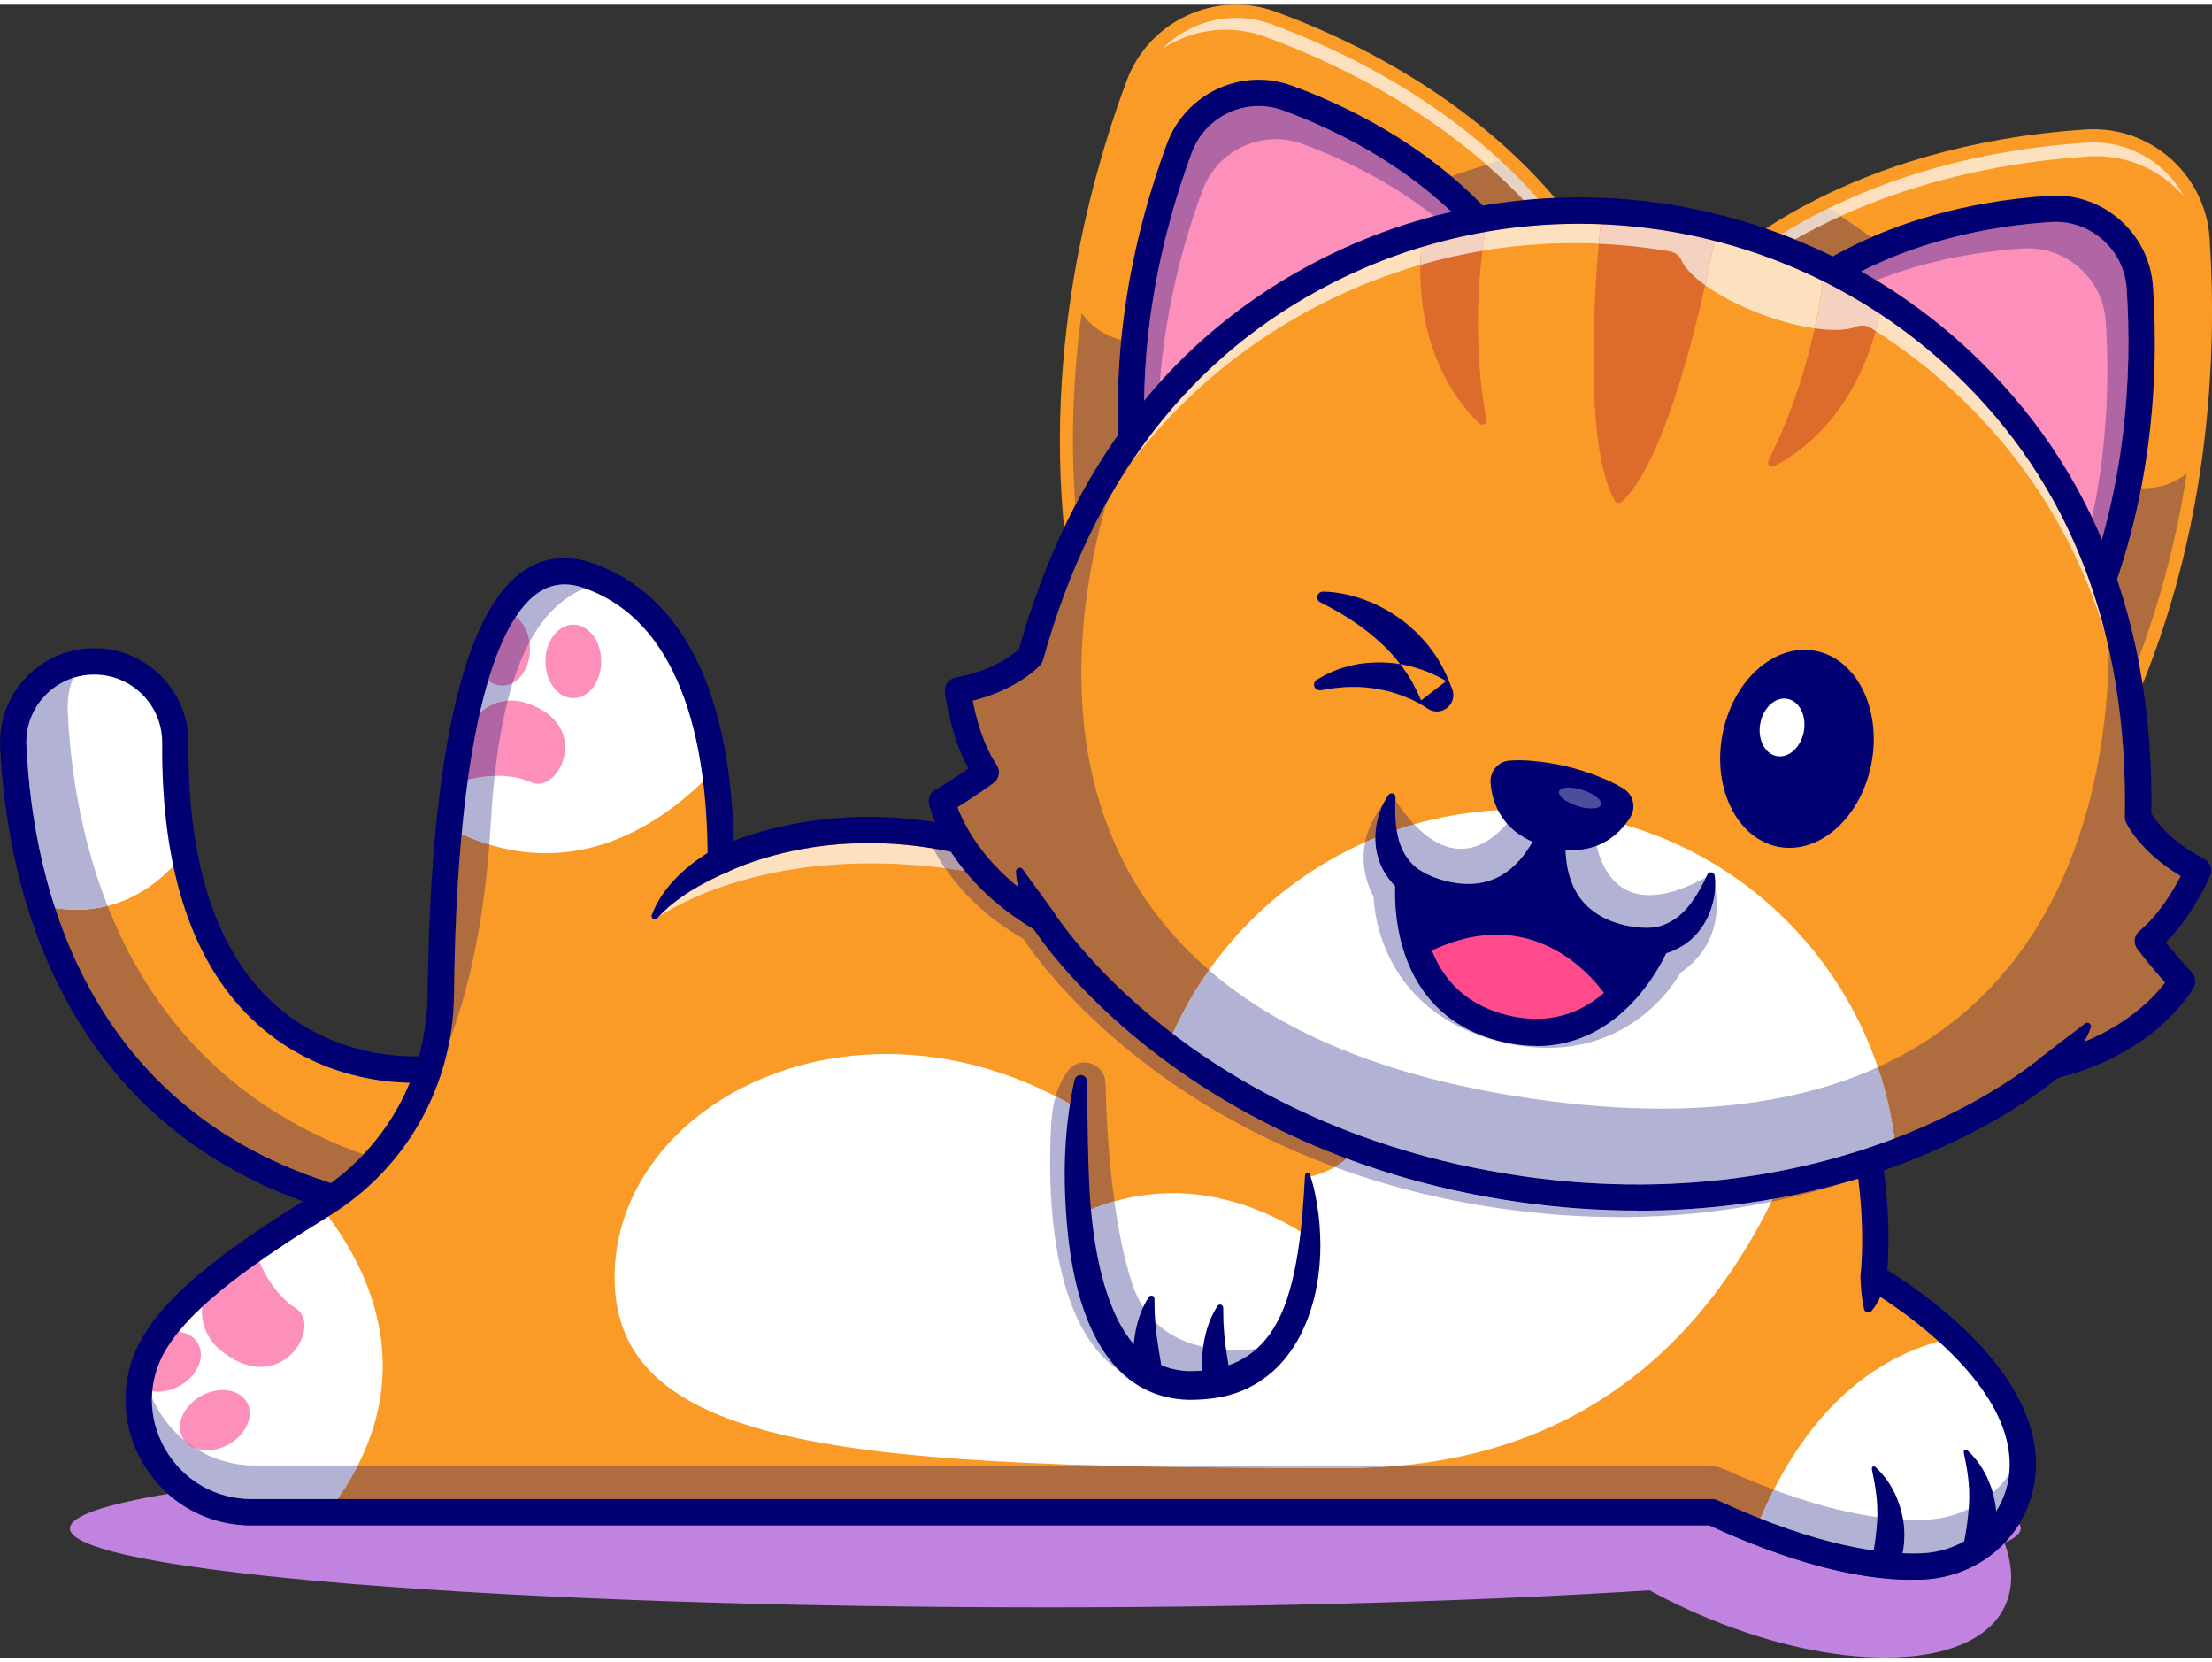 <?xml version="1.0" encoding="UTF-8"?>
<!DOCTYPE svg PUBLIC "-//W3C//DTD SVG 1.1//EN" "http://www.w3.org/Graphics/SVG/1.1/DTD/svg11.dtd">
<!-- Creator: CorelDRAW -->
<svg xmlns="http://www.w3.org/2000/svg" xml:space="preserve" width="189px" height="142px" style="shape-rendering:geometricPrecision; text-rendering:geometricPrecision; image-rendering:optimizeQuality; fill-rule:evenodd; clip-rule:evenodd"
viewBox="0 0 39.767 29.71"
 xmlns:xlink="http://www.w3.org/1999/xlink">
 <rect x="0" y="0" width="39.767" height="29.71" fill="#333333" stroke="none"/>
 <defs>
  <style type="text/css">
   <![CDATA[
    .fil5 {fill:#000072}
    .fil14 {fill:#4D4D9D}
    .fil3 {fill:#AF6C3E}
    .fil7 {fill:#B065A4}
    .fil9 {fill:#B19DA7}
    .fil4 {fill:#B2B2D4}
    .fil0 {fill:#C183E0}
    .fil11 {fill:#DD6B2C}
    .fil10 {fill:#E7D3C5}
    .fil12 {fill:#F5D2BF}
    .fil1 {fill:#FA9B27}
    .fil6 {fill:#FC90BA}
    .fil8 {fill:#FDE1BE}
    .fil13 {fill:#FF4A8B}
    .fil2 {fill:white}
   ]]>
  </style>
 </defs>
 <g id="Слой_x0020_1">
  <g id="_121131224">
   <path id="_121130456" class="fil0" d="M33.889 29.71c1.167,0 2.016,-0.376 2.221,-1.102 0.082,-0.294 0.053,-0.619 -0.073,-0.96 -0.369,0.387 -0.89,0.633 -1.468,0.658 -0.064,0.003 -0.129,0.004 -0.195,0.004 -1.007,0 -2.233,-0.328 -3.647,-0.978l-26.208 0c-0.568,0 -1.094,-0.204 -1.499,-0.565 -1.129,0.188 -1.762,0.398 -1.762,0.621 -2.37479e-005,0.784 7.851,1.419 17.535,1.419 4.102,0 7.875,-0.115 10.862,-0.306 0.336,0.183 0.693,0.354 1.065,0.507 1.147,0.472 2.256,0.702 3.169,0.702zm2.151 -2.065c0.19,-0.084 0.289,-0.17 0.289,-0.258 0,-0.027 -0.009,-0.054 -0.028,-0.081 -0.075,0.122 -0.163,0.236 -0.261,0.339z"/>
   <path id="_121130360" class="fil1" d="M0.237 13.253c0,0.022 1.97899e-005,0.045 0.001,0.068 0.036,0.788 0.159,1.807 0.491,2.865 0.686,2.189 2.268,4.552 5.829,5.406 -1.97899e-005,-7.91596e-006 1.788,0.646 1.148,-2.464 -2.77059e-005,0 -3.58,0.428 -4.393,-3.864 -0.109,-0.576 -0.168,-1.236 -0.162,-1.994 0.006,-0.809 -0.648,-1.467 -1.457,-1.467 -0.806,-1.18739e-005 -1.457,0.652 -1.457,1.45z"/>
   <path id="_121130264" class="fil2" d="M0.237 13.253c0,0.022 1.97899e-005,0.045 0.001,0.068 0.036,0.788 0.159,1.807 0.491,2.865 1.187,0.292 2.021,-0.235 2.583,-0.922 -0.109,-0.576 -0.168,-1.236 -0.162,-1.994 0.006,-0.809 -0.648,-1.467 -1.457,-1.467 -0.806,-1.18739e-005 -1.457,0.652 -1.457,1.45z"/>
   <path id="_121130168" class="fil3" d="M5.95 21.179c0.211,-0.154 0.406,-0.326 0.582,-0.513 -2.553,-0.914 -3.898,-2.693 -4.598,-4.466 -0.174,0.044 -0.359,0.068 -0.556,0.068 -0.124,0 -0.253,-0.01 -0.387,-0.03 0.645,1.97 2.036,4.015 4.958,4.94z"/>
   <path id="_121130072" class="fil4" d="M1.379 16.268c0.197,0 0.382,-0.024 0.556,-0.068 -0.085,-0.215 -0.16,-0.43 -0.227,-0.643 -0.332,-1.058 -0.455,-2.077 -0.491,-2.865 -0.001,-0.023 -0.001,-0.045 -0.001,-0.068 0,-0.185 0.035,-0.362 0.099,-0.525 -0.19,0.062 -0.363,0.17 -0.505,0.319 -0.231,0.242 -0.35,0.559 -0.335,0.892 0.038,0.83 0.17,1.868 0.517,2.928 0.134,0.02 0.263,0.03 0.387,0.03z"/>
   <path id="_121129976" class="fil5" d="M7.513 19.377c0.173,0.964 0.105,1.634 -0.197,1.898 -0.267,0.234 -0.675,0.096 -0.679,0.095 -0.008,-0.003 -0.016,-0.005 -0.024,-0.007 -5.075,-1.217 -6.024,-5.568 -6.138,-8.052 -0.015,-0.333 0.103,-0.65 0.335,-0.892 0.233,-0.244 0.547,-0.378 0.885,-0.378 0.328,-1.18739e-005 0.636,0.128 0.867,0.361 0.231,0.232 0.356,0.54 0.354,0.867 -0.018,2.322 0.56,4.025 1.717,5.061 1.094,0.978 2.374,1.059 2.882,1.047zm-0.599 2.508c0.217,0 0.481,-0.053 0.709,-0.25 0.473,-0.409 0.579,-1.269 0.315,-2.554 -0.025,-0.12 -0.137,-0.201 -0.259,-0.187 -0.015,0.002 -1.53,0.163 -2.737,-0.922 -1.048,-0.942 -1.571,-2.523 -1.554,-4.699 0.004,-0.454 -0.171,-0.882 -0.491,-1.204 -0.32,-0.323 -0.748,-0.501 -1.202,-0.501 -0.468,-3.95798e-006 -0.904,0.186 -1.227,0.525 -0.321,0.336 -0.486,0.777 -0.465,1.24 0.056,1.219 0.319,3.018 1.251,4.673 1.105,1.96 2.868,3.244 5.239,3.815 0.05,0.016 0.215,0.064 0.422,0.064z"/>
   <path id="_121129880" class="fil1" d="M4.52 27.095l26.259 0c0.273,0.126 0.532,0.237 0.778,0.334 1.378,0.546 2.351,0.669 3.003,0.64 0.855,-0.038 1.602,-0.632 1.77,-1.471 0.202,-1.013 -0.477,-1.954 -1.198,-2.637 -0.704,-0.667 -1.448,-1.088 -1.448,-1.088 0.058,-0.648 0.027,-1.283 -0.05,-1.865 -0.142,-1.084 -0.438,-1.976 -0.595,-2.397 -0.063,-0.168 -0.103,-0.261 -0.103,-0.261 -3.95798e-006,-3.95798e-006 -4.065,0.14 -7.915,-0.509 -1.904,-0.321 -3.754,-0.835 -5.034,-1.655 -1.2,-0.769 -2.333,-1.137 -3.323,-1.28 -2.203,-0.317 -3.705,0.48 -3.705,0.48 0.001,-0.511 -0.026,-1.074 -0.108,-1.637 -0.202,-1.388 -0.736,-2.773 -1.984,-3.371 -0.085,-0.041 -0.174,-0.077 -0.265,-0.11 -0.669,-0.242 -1.173,0.045 -1.553,0.65 -0.173,0.275 -0.32,0.617 -0.446,1.005 -0.261,0.813 -0.426,1.83 -0.527,2.872 -0.101,1.033 -0.14,2.09 -0.15,2.996 -0.01,0.877 -0.274,1.719 -0.743,2.429 -0.351,0.534 -0.819,0.995 -1.381,1.343 -0.015,0.01 -0.031,0.019 -0.046,0.029 -1.45,0.899 -2.513,1.674 -2.983,2.472 -0.791,1.34 0.194,3.031 1.749,3.031z"/>
   <path id="_121129784" class="fil2" d="M11.049 22.874c0,3.159 4.456,3.428 13.164,3.428 6.212,0 8.095,-5.149 8.723,-7.95 -0.063,-0.168 0,0 0,0 -3.95798e-006,-3.95798e-006 -4.065,0.14 -7.915,-0.509l-0.813 2.442 0.146 0.303c0,0 -1.005,1.621 -4.969,-0.741 -3.965,-2.362 -8.336,-0.131 -8.336,3.027z"/>
   <path id="_121129688" class="fil2" d="M31.557 27.429c1.378,0.546 2.351,0.669 3.003,0.64 0.855,-0.038 1.602,-0.632 1.77,-1.471 0.202,-1.013 -0.477,-1.954 -1.198,-2.637 -1.067,0.211 -2.588,0.976 -3.574,3.468z"/>
   <path id="_121129592" class="fil2" d="M4.52 27.095l1.373 0c1.852,-2.384 0.682,-4.491 -0.14,-5.503 -1.341,0.832 -2.351,1.557 -2.867,2.293 -0.043,0.059 -0.081,0.12 -0.116,0.179 -0.145,0.247 -0.231,0.504 -0.263,0.762 -0.147,1.143 0.743,2.27 2.013,2.27z"/>
   <path id="_121129496" class="fil6" d="M3.621 25.003c-0.32,0.176 -0.471,0.515 -0.338,0.758 0.133,0.243 0.501,0.297 0.82,0.122 0.32,-0.176 0.471,-0.515 0.338,-0.757 -0.133,-0.243 -0.501,-0.297 -0.82,-0.122z"/>
   <path id="_121129400" class="fil6" d="M2.508 24.826c0.172,0.135 0.46,0.143 0.717,0.002 0.32,-0.176 0.471,-0.515 0.338,-0.758 -0.114,-0.207 -0.397,-0.277 -0.676,-0.184 -0.043,0.059 -0.081,0.12 -0.116,0.179 -0.145,0.247 -0.231,0.504 -0.263,0.762z"/>
   <path id="_121129304" class="fil6" d="M4.587 22.39c0,0 0.2,0.704 0.733,1.043 0.499,0.318 -0.282,1.645 -1.368,0.742 -0.334,-0.278 -0.426,-0.767 -0.192,-1.133 0.138,-0.215 0.389,-0.443 0.827,-0.652z"/>
   <path id="_121129208" class="fil2" d="M8.073 14.796c2.197,1.148 3.909,-0.122 4.776,-1.046 -0.216,-1.482 -0.81,-2.962 -2.25,-3.482 -1.61,-0.581 -2.269,1.895 -2.526,4.528z"/>
   <path id="_121070624" class="fil6" d="M9.806 11.804c0,0.365 0.225,0.661 0.501,0.661 0.277,-3.95798e-006 0.502,-0.296 0.502,-0.661 -1.97899e-005,-0.365 -0.225,-0.66 -0.502,-0.66 -0.277,-7.91596e-006 -0.501,0.296 -0.501,0.66z"/>
   <path id="_121070528" class="fil6" d="M8.601 11.925c0.088,0.189 0.246,0.315 0.427,0.315 0.277,0 0.502,-0.295 0.502,-0.661 0,-0.356 -0.214,-0.647 -0.483,-0.659 -0.173,0.275 -0.32,0.617 -0.446,1.005z"/>
   <path id="_121070432" class="fil6" d="M8.373 13.942c0,0 0.646,-0.204 1.179,0.036 0.499,0.224 1.128,-1.055 -0.122,-1.435 -0.385,-0.117 -0.809,0.061 -0.973,0.428 -0.096,0.216 -0.145,0.526 -0.084,0.971z"/>
   <path id="_121070336" class="fil3" d="M31.647 27.211c0.078,-0.183 0.159,-0.356 0.242,-0.519 -0.086,-0.032 -0.173,-0.065 -0.262,-0.101 -0.203,-0.08 -0.414,-0.17 -0.635,-0.269 -0.094,-0.042 -0.196,-0.065 -0.299,-0.065l-5.503 -3.95798e-006c-0.313,0.029 -0.639,0.045 -0.978,0.045 -1.618,0 -3.09,-0.009 -4.414,-0.045l-13.366 -3.95798e-006c-0.101,0.198 -0.222,0.399 -0.364,0.602l24.711 0c0.034,0 0.068,0.007 0.099,0.022 0.27,0.125 0.526,0.234 0.768,0.33z"/>
   <path id="_121070240" class="fil4" d="M24.212 26.302c0.339,0 0.665,-0.015 0.978,-0.045l-5.392 -3.95798e-006c1.323,0.035 2.795,0.045 4.414,0.045z"/>
   <path id="_121070144" class="fil4" d="M34.385 27.837c0.058,0 0.112,-0.001 0.164,-0.003 0.767,-0.034 1.404,-0.561 1.548,-1.282 0.009,-0.044 0.016,-0.088 0.021,-0.132 -0.329,0.477 -0.881,0.785 -1.488,0.812 -0.058,0.003 -0.119,0.004 -0.182,0.004 -0.601,-3.95798e-006 -1.437,-0.127 -2.559,-0.543 -0.083,0.164 -0.164,0.337 -0.242,0.519 1.263,0.499 2.156,0.626 2.739,0.626z"/>
   <path id="_121070048" class="fil4" d="M4.52 26.859l1.548 0c0.142,-0.203 0.263,-0.404 0.364,-0.602l-1.842 -3.95798e-006c-0.404,0 -0.77,-0.114 -1.076,-0.307 -0.082,-0.03 -0.152,-0.078 -0.201,-0.145 -0.254,-0.208 -0.454,-0.475 -0.584,-0.773 -0.008,0.315 0.071,0.633 0.236,0.923 0.323,0.566 0.905,0.904 1.555,0.904z"/>
   <path id="_121069952" class="fil7" d="M3.514 25.95c-0.07,-0.044 -0.138,-0.093 -0.201,-0.145 0.05,0.067 0.12,0.115 0.201,0.145z"/>
   <path id="_121069856" class="fil3" d="M8.079 18.626c0.303,-0.801 0.596,-1.946 0.718,-3.529 -0.163,-0.05 -0.33,-0.113 -0.5,-0.19 -0.079,0.854 -0.126,1.82 -0.138,2.888 -0.003,0.282 -0.031,0.56 -0.081,0.831z"/>
   <path id="_121069760" class="fil4" d="M8.798 15.097c0.01,-0.125 0.018,-0.253 0.026,-0.384 0.017,-0.301 0.04,-0.584 0.069,-0.85 -0.224,0.007 -0.408,0.049 -0.483,0.069 -0.043,0.306 -0.08,0.631 -0.112,0.975 0.17,0.077 0.336,0.14 0.5,0.19zm-0.174 -2.364c0.135,-0.13 0.314,-0.209 0.503,-0.223 0.028,-0.111 0.059,-0.217 0.09,-0.319 -0.059,0.031 -0.123,0.049 -0.19,0.049 -0.092,0 -0.178,-0.033 -0.252,-0.09 -0.054,0.181 -0.104,0.375 -0.151,0.583zm0.897 -1.278c0.261,-0.483 0.591,-0.797 0.99,-0.966 -0.128,-0.045 -0.249,-0.068 -0.363,-0.068 -0.172,-1.18739e-005 -0.33,0.051 -0.478,0.153 -0.142,0.098 -0.275,0.242 -0.398,0.428 0.127,0.093 0.22,0.258 0.249,0.453z"/>
   <path id="_121069664" class="fil7" d="M9.028 12.24c0.067,0 0.131,-0.017 0.19,-0.049 0.088,-0.28 0.189,-0.524 0.303,-0.737 -0.028,-0.195 -0.121,-0.359 -0.249,-0.453 -0.188,0.284 -0.354,0.669 -0.497,1.148 0.074,0.057 0.16,0.09 0.252,0.09z"/>
   <path id="_121069568" class="fil7" d="M8.41 13.932c0.076,-0.02 0.26,-0.063 0.483,-0.069 0.056,-0.512 0.134,-0.962 0.234,-1.353 -0.189,0.014 -0.368,0.093 -0.503,0.223 -0.082,0.361 -0.153,0.761 -0.214,1.199z"/>
   <path id="_121069472" class="fil8" d="M11.768 16.445c0,0 1.316,-1.011 3.887,-1.011 0.413,-1.18739e-005 0.859,0.026 1.337,0.087 -0.086,-0.126 -0.155,-0.245 -0.21,-0.352 -0.425,-0.071 -0.817,-0.098 -1.168,-0.098 -0.196,-7.91596e-006 -0.38,0.008 -0.55,0.022 -1.217,0.1 -1.989,0.5 -1.996,0.504 -0.035,0.018 -0.073,0.028 -0.111,0.028 -0.042,-3.95798e-006 -0.085,-0.011 -0.122,-0.034 -0.038,-0.023 -0.067,-0.055 -0.087,-0.092 -0.392,0.232 -0.734,0.54 -0.981,0.947z"/>
   <path id="_121069376" class="fil3" d="M31.846 21.517c0.454,-0.094 0.877,-0.207 1.268,-0.331 -0.382,0.106 -0.798,0.203 -1.244,0.281 -0.008,0.016 -0.016,0.033 -0.024,0.049zm-7.85 -0.624c0.09,-0.051 0.16,-0.103 0.214,-0.15 -1.593,-0.594 -2.79,-1.369 -3.61,-2.024 -1.234,-0.985 -1.87,-1.877 -2.018,-2.098 -0.561,-0.331 -0.959,-0.704 -1.24,-1.051 -0.119,-0.019 -0.235,-0.035 -0.35,-0.05 0.27,0.398 0.709,0.871 1.409,1.274 -1.58319e-005,0 0.692,1.105 2.238,2.276 0.851,0.645 1.961,1.31 3.358,1.823z"/>
   <path id="_121069280" class="fil4" d="M29.106 21.793c1.009,0 1.924,-0.107 2.74,-0.276 0.008,-0.016 0.016,-0.033 0.024,-0.049 -0.729,0.129 -1.542,0.21 -2.431,0.21 -0.68,-3.95798e-006 -1.405,-0.048 -2.171,-0.159 -1.146,-0.166 -2.165,-0.443 -3.058,-0.776 -0.054,0.047 -0.124,0.099 -0.214,0.15 0.872,0.32 1.855,0.582 2.957,0.741 0.758,0.11 1.477,0.158 2.153,0.158z"/>
   <path id="_121069184" class="fil9" d="M17.342 15.57c-0.096,-0.118 -0.178,-0.233 -0.248,-0.342 -0.106,-0.022 -0.21,-0.042 -0.312,-0.059 0.055,0.106 0.124,0.225 0.21,0.352 0.115,0.015 0.232,0.031 0.35,0.05z"/>
   <path id="_121069088" class="fil5" d="M34.094 28.137l0.018 -0.036 0.015 -0.031c0.009,-0.021 0.018,-0.041 0.025,-0.062 0.015,-0.041 0.028,-0.082 0.039,-0.124 0.021,-0.083 0.034,-0.167 0.041,-0.252 0.012,-0.169 0.001,-0.34 -0.04,-0.504 -0.018,-0.082 -0.042,-0.162 -0.072,-0.24l-0.048 -0.115c-0.017,-0.038 -0.039,-0.073 -0.058,-0.109 -0.078,-0.144 -0.182,-0.272 -0.299,-0.381 -0.016,-0.015 -0.04,-0.014 -0.054,0.002 -0.008,0.009 -0.012,0.021 -0.01,0.032l0.001 0.004c0.012,0.079 0.032,0.151 0.044,0.225 0.012,0.074 0.026,0.145 0.033,0.216 0.01,0.071 0.014,0.142 0.019,0.211 0.004,0.034 0,0.07 0.002,0.104 0.001,0.034 0.003,0.068 0,0.102 -0.004,0.136 -0.017,0.269 -0.034,0.4 -0.007,0.066 -0.019,0.13 -0.029,0.195l-0.017 0.096c-0.002,0.016 -0.005,0.031 -0.008,0.047l-0.003 0.022c-0.001,0.007 -0.003,0.015 -0.001,0.017l0.167 0.209c0.055,0.07 0.157,0.081 0.227,0.026 0.018,-0.015 0.033,-0.033 0.043,-0.053z"/>
   <path id="_121068992" class="fil5" d="M35.748 27.838l0.018 -0.036 0.015 -0.032c0.009,-0.021 0.018,-0.041 0.025,-0.062 0.015,-0.041 0.028,-0.082 0.039,-0.124 0.021,-0.083 0.034,-0.167 0.041,-0.252 0.013,-0.169 0.001,-0.34 -0.04,-0.504 -0.018,-0.082 -0.042,-0.162 -0.073,-0.24l-0.048 -0.115c-0.017,-0.038 -0.039,-0.073 -0.058,-0.11 -0.078,-0.144 -0.182,-0.272 -0.299,-0.381 -0.016,-0.015 -0.04,-0.014 -0.055,0.002 -0.008,0.009 -0.012,0.021 -0.01,0.032l0.001 0.004c0.012,0.079 0.032,0.151 0.044,0.225 0.012,0.074 0.026,0.145 0.033,0.216 0.01,0.071 0.014,0.142 0.019,0.211 0.004,0.034 0,0.07 0.002,0.104 0.001,0.034 0.003,0.068 0,0.102 -0.004,0.136 -0.017,0.269 -0.034,0.4 -0.007,0.066 -0.019,0.13 -0.029,0.195l-0.017 0.096c-0.002,0.016 -0.005,0.032 -0.008,0.047l-0.003 0.022c-0.001,0.007 -0.003,0.015 -0.001,0.017l0.167 0.209c0.056,0.07 0.157,0.081 0.227,0.026 0.018,-0.015 0.033,-0.033 0.043,-0.053z"/>
   <path id="_121068896" class="fil5" d="M33.449 22.845c-0.001,0.047 0,0.097 0.003,0.146 0.003,0.05 0.007,0.1 0.012,0.15 0.01,0.101 0.023,0.201 0.049,0.307l0.001 0.003c0.01,0.04 0.051,0.065 0.092,0.055 0.016,-0.004 0.029,-0.013 0.039,-0.024 0.076,-0.088 0.126,-0.185 0.17,-0.281 0.022,-0.048 0.042,-0.097 0.059,-0.147 0.018,-0.05 0.033,-0.098 0.045,-0.151l0 -0.002c0.029,-0.128 -0.052,-0.256 -0.18,-0.284 -0.128,-0.029 -0.256,0.052 -0.284,0.18 -0.004,0.016 -0.005,0.033 -0.006,0.048z"/>
   <path id="_121068800" class="fil5" d="M12.861 15.171c-0.072,0.035 -0.128,0.07 -0.189,0.107 -0.059,0.038 -0.116,0.078 -0.173,0.119 -0.113,0.083 -0.218,0.175 -0.318,0.273 -0.099,0.098 -0.19,0.207 -0.27,0.322 -0.079,0.116 -0.146,0.241 -0.193,0.371 -0.011,0.03 0.005,0.063 0.035,0.074 0.022,0.008 0.045,0.002 0.06,-0.013l0.004 -0.004c0.047,-0.046 0.086,-0.095 0.135,-0.137 0.044,-0.045 0.094,-0.085 0.142,-0.125 0.099,-0.077 0.2,-0.151 0.306,-0.217 0.106,-0.066 0.215,-0.127 0.325,-0.184 0.055,-0.029 0.111,-0.056 0.167,-0.082 0.054,-0.027 0.115,-0.053 0.162,-0.073l0.005 -0.002c0.12,-0.052 0.174,-0.192 0.122,-0.312 -0.052,-0.12 -0.192,-0.174 -0.312,-0.122 -0.003,0.001 -0.006,0.003 -0.009,0.004z"/>
   <path id="_121068704" class="fil5" d="M32.778 18.593c0.202,0.521 0.842,2.353 0.671,4.26 -0.008,0.092 0.038,0.181 0.119,0.227 0.029,0.016 2.891,1.662 2.53,3.472 -0.144,0.721 -0.78,1.248 -1.548,1.282 -0.673,0.029 -1.854,-0.112 -3.67,-0.952 -0.031,-0.014 -0.065,-0.022 -0.099,-0.022l-26.259 0c-0.65,0 -1.232,-0.338 -1.555,-0.904 -0.319,-0.558 -0.315,-1.22 0.009,-1.771 0.486,-0.823 1.705,-1.649 2.95,-2.419 1.382,-0.855 2.218,-2.339 2.236,-3.971 0.043,-4.011 0.579,-6.575 1.509,-7.221 0.248,-0.172 0.526,-0.199 0.85,-0.082 1.828,0.66 2.206,3.026 2.201,4.895 -0,0.083 0.043,0.16 0.114,0.203 0.071,0.043 0.16,0.046 0.233,0.006 0.007,-0.004 0.779,-0.403 1.996,-0.504 1.12,-0.093 2.861,0.057 4.795,1.294 3.644,2.332 11.628,2.237 12.919,2.206zm1.597 9.717c0.066,0 0.131,-0.001 0.195,-0.004 0.986,-0.043 1.804,-0.727 1.991,-1.662 0.383,-1.919 -2.025,-3.528 -2.63,-3.898 0.161,-2.31 -0.74,-4.4 -0.779,-4.489 -0.039,-0.089 -0.13,-0.144 -0.225,-0.141 -0.09,0.003 -9.051,0.281 -12.813,-2.127 -2.055,-1.315 -3.915,-1.468 -5.113,-1.365 -0.823,0.071 -1.45,0.265 -1.81,0.404 -0.047,-1.955 -0.545,-4.271 -2.51,-4.981 -0.472,-0.17 -0.903,-0.124 -1.281,0.139 -1.358,0.942 -1.681,4.655 -1.712,7.604 -0.016,1.469 -0.768,2.804 -2.011,3.573 -1.499,0.927 -2.601,1.72 -3.109,2.581 -0.412,0.699 -0.417,1.538 -0.013,2.246 0.409,0.715 1.143,1.143 1.966,1.143l26.208 0c1.414,0.65 2.64,0.978 3.647,0.978z"/>
   <path id="_121068608" class="fil1" d="M19.393 21.75c0.124,1.471 0.59,3.07 2.03,3.07 1.7,0 2.078,-1.542 2.129,-2.658 0.029,-0.633 -0.048,-1.129 -0.048,-1.129 -3.95798e-006,-1.18739e-005 -1.578,-1.667 -4.076,-1.692 -7.91596e-006,-3.95798e-006 -0.142,1.158 -0.036,2.409z"/>
   <path id="_121068512" class="fil2" d="M19.393 21.75c0.124,1.471 0.59,3.07 2.03,3.07 1.7,0 2.078,-1.542 2.129,-2.658 -0.894,-0.593 -2.413,-1.228 -4.159,-0.411z"/>
   <path id="_121068416" class="fil3" d="M19.384 19.847c0.021,-0.313 0.044,-0.506 0.044,-0.506 0.152,0.001 0.3,0.009 0.445,0.022 -0.014,-0.216 -0.195,-0.35 -0.379,-0.35 -0.11,-7.91596e-006 -0.221,0.048 -0.298,0.154 -0.086,0.119 -0.163,0.268 -0.218,0.455 0.136,0.07 0.271,0.145 0.406,0.225l-0 -0z"/>
   <path id="_121068320" class="fil4" d="M21.145 24.847c0.12,0 0.246,-0.009 0.379,-0.029 -0.033,0.001 -0.067,0.002 -0.101,0.002 -1.44,0 -1.906,-1.599 -2.03,-3.07l-1.18739e-005 -1.18739e-005c-0.063,-0.741 -0.039,-1.449 -0.009,-1.904 -0.134,-0.08 -0.27,-0.155 -0.405,-0.225 -0.041,0.139 -0.069,0.299 -0.08,0.483 -0.071,1.196 -0.087,4.743 2.247,4.743zm1.688 -0.577c0.056,-0.053 0.106,-0.112 0.149,-0.176 -0.046,0.061 -0.096,0.12 -0.149,0.176z"/>
   <path id="_121068224" class="fil3" d="M19.393 21.75c0.218,-0.102 0.432,-0.181 0.642,-0.241 -0.111,-0.798 -0.149,-1.592 -0.16,-2.129 -0,-0.006 -0,-0.012 -0.001,-0.018 -0.145,-0.013 -0.293,-0.021 -0.445,-0.022 -7.91596e-006,-3.95798e-006 -0.024,0.193 -0.044,0.506 -0.03,0.454 -0.054,1.163 0.009,1.904l-1.18739e-005 -1.18739e-005z"/>
   <path id="_121068128" class="fil4" d="M21.423 24.82c0.034,0 0.068,-0.001 0.101,-0.002 0.001,-0 0.002,-0 0.002,-0 -3.95798e-006,-1.18739e-005 0.839,-0.097 1.307,-0.548 0.053,-0.056 0.103,-0.114 0.149,-0.176 0.001,-0.001 0.001,-0.002 0.002,-0.003 0,-7.91596e-006 -0.339,0.091 -0.778,0.091 -0.654,0 -1.533,-0.202 -1.856,-1.204 -0.144,-0.447 -0.245,-0.959 -0.316,-1.469 -0.21,0.059 -0.424,0.139 -0.642,0.241l-1.18739e-005 -1.18739e-005c0.124,1.471 0.59,3.07 2.03,3.07z"/>
   <path id="_121068032" class="fil5" d="M23.462 21.039c-0.027,0.477 -0.058,0.947 -0.132,1.401 -0.036,0.227 -0.081,0.45 -0.143,0.665 -0.06,0.215 -0.14,0.422 -0.245,0.609 -0.105,0.187 -0.237,0.353 -0.394,0.483 -0.157,0.131 -0.339,0.224 -0.536,0.285 -0.197,0.059 -0.414,0.079 -0.625,0.079 -0.103,-0.001 -0.204,-0.015 -0.3,-0.038 -0.097,-0.023 -0.19,-0.056 -0.277,-0.102 -0.353,-0.176 -0.614,-0.535 -0.788,-0.94 -0.175,-0.408 -0.281,-0.859 -0.349,-1.317 -0.069,-0.459 -0.095,-0.926 -0.107,-1.395 -0.014,-0.469 -0.017,-0.942 -0.024,-1.414l-0 -0.004c-0.001,-0.062 -0.052,-0.112 -0.115,-0.111 -0.053,0.001 -0.097,0.038 -0.108,0.088 -0.213,0.951 -0.216,1.926 -0.106,2.899 0.061,0.486 0.158,0.976 0.352,1.448 0.098,0.235 0.22,0.467 0.386,0.679 0.163,0.211 0.374,0.402 0.625,0.529 0.25,0.129 0.531,0.189 0.801,0.194 0.264,-0 0.527,-0.025 0.787,-0.104 0.259,-0.08 0.504,-0.218 0.709,-0.399 0.205,-0.18 0.367,-0.4 0.49,-0.631 0.244,-0.466 0.349,-0.97 0.371,-1.464 0.005,-0.124 0.005,-0.247 -0.001,-0.37 -0.005,-0.123 -0.014,-0.245 -0.03,-0.367 -0.03,-0.243 -0.076,-0.483 -0.154,-0.717 -0.008,-0.023 -0.032,-0.035 -0.055,-0.028 -0.017,0.006 -0.029,0.022 -0.03,0.039l-0 0.002z"/>
   <path id="_121067936" class="fil5" d="M22.127 24.718c-0.004,-0.041 -0.014,-0.098 -0.022,-0.149l-0.026 -0.158c-0.018,-0.106 -0.033,-0.212 -0.048,-0.32 -0.008,-0.054 -0.012,-0.108 -0.019,-0.163l-0.006 -0.082c-0.003,-0.028 -0.005,-0.055 -0.006,-0.083 -0.009,-0.112 -0.006,-0.223 -0.009,-0.342l-1.18739e-005 -0.003c-0.001,-0.03 -0.026,-0.054 -0.057,-0.054 -0.019,0 -0.035,0.011 -0.045,0.025 -0.066,0.103 -0.123,0.215 -0.162,0.332 -0.042,0.117 -0.071,0.238 -0.09,0.361 -0.02,0.123 -0.028,0.247 -0.025,0.371 0.003,0.062 0.007,0.124 0.015,0.186 0.009,0.064 0.019,0.12 0.041,0.191 0.038,0.125 0.17,0.195 0.295,0.157 0.109,-0.034 0.177,-0.139 0.166,-0.249l-0.002 -0.021z"/>
   <path id="_121067840" class="fil5" d="M20.891 24.556c-0.004,-0.041 -0.014,-0.098 -0.022,-0.149l-0.026 -0.158c-0.018,-0.106 -0.033,-0.212 -0.048,-0.32 -0.008,-0.054 -0.012,-0.108 -0.019,-0.163l-0.006 -0.082c-0.003,-0.028 -0.005,-0.055 -0.006,-0.083 -0.009,-0.112 -0.006,-0.223 -0.009,-0.342l-0 -0.003c-0.001,-0.031 -0.026,-0.055 -0.056,-0.054 -0.019,0 -0.035,0.011 -0.045,0.025 -0.066,0.103 -0.123,0.215 -0.162,0.332 -0.042,0.117 -0.071,0.238 -0.09,0.361 -0.02,0.123 -0.028,0.247 -0.026,0.371 0.003,0.062 0.007,0.124 0.015,0.186 0.009,0.064 0.019,0.12 0.041,0.191 0.038,0.125 0.17,0.195 0.295,0.157 0.109,-0.034 0.177,-0.139 0.166,-0.249l-0.002 -0.021z"/>
   <path id="_121067744" class="fil1" d="M31.076 4.53c6.101,2.525 6.903,8.866 6.903,8.866 0.918,-1.8 1.391,-3.634 1.615,-5.28 0.206,-1.525 0.199,-2.889 0.13,-3.919 -0.077,-1.15 -1.071,-2.028 -2.221,-1.954 -2.181,0.141 -3.8,0.725 -4.867,1.268 -1.043,0.529 -1.559,1.019 -1.559,1.019z"/>
   <path id="_121067648" class="fil3" d="M38.44 11.768c0.432,-1.14 0.707,-2.271 0.873,-3.341 -0.224,0.177 -0.497,0.265 -0.77,0.265 -0.017,-1.97899e-005 -0.034,-0 -0.05,-0.001 -0.103,0.534 -0.244,1.084 -0.433,1.641 0.156,0.461 0.283,0.94 0.38,1.437zm-5.494 -7.243c0.198,-0.112 0.429,-0.23 0.693,-0.345 -0.191,-0.137 -0.375,-0.264 -0.55,-0.38 -0.143,0.065 -0.278,0.13 -0.405,0.195 -0.15,0.076 -0.29,0.152 -0.418,0.225 0.23,0.093 0.457,0.195 0.68,0.305z"/>
   <path id="_121067552" class="fil8" d="M33.089 3.801c1.056,-0.481 2.541,-0.949 4.462,-1.073 0.046,-0.003 0.091,-0.004 0.136,-0.004 0.626,-2.77059e-005 1.195,0.281 1.581,0.729 -0.317,-0.586 -0.935,-0.977 -1.631,-0.977 -0.04,-2.37479e-005 -0.08,0.001 -0.12,0.004 -2.049,0.132 -3.598,0.669 -4.644,1.181 0.07,0.045 0.142,0.092 0.216,0.141z"/>
   <path id="_121067456" class="fil10" d="M32.266 4.22c0.128,-0.073 0.268,-0.149 0.418,-0.225 0.127,-0.065 0.262,-0.13 0.405,-0.195 -0.074,-0.049 -0.146,-0.096 -0.216,-0.141 -0.332,0.163 -0.614,0.323 -0.845,0.468 0.08,0.03 0.159,0.061 0.238,0.093z"/>
   <path id="_121067360" class="fil6" d="M32.205 5.327c0,0 1.533,-1.455 4.655,-1.657 0.833,-0.054 1.554,0.582 1.609,1.415 0.104,1.551 0.016,4.153 -1.264,6.664 -3.95798e-006,-1.58319e-005 -0.581,-4.593 -5.001,-6.423z"/>
   <path id="_121067264" class="fil7" d="M37.787 9.615c0.484,-1.707 0.526,-3.322 0.447,-4.514 -0.045,-0.677 -0.609,-1.198 -1.275,-1.198 -0.027,-7.91596e-006 -0.055,0.001 -0.083,0.003 -1.528,0.099 -2.667,0.509 -3.419,0.888 0.092,0.052 0.183,0.105 0.274,0.16 0.673,-0.266 1.551,-0.501 2.64,-0.571 0.03,-0.002 0.061,-0.003 0.091,-0.003 0.73,-1.18739e-005 1.346,0.571 1.395,1.31 0.059,0.888 0.051,2.149 -0.246,3.531 0.062,0.129 0.121,0.261 0.177,0.393z"/>
   <path id="_121067168" class="fil5" d="M36.958 3.904c0.666,0 1.23,0.521 1.275,1.198 0.101,1.512 0.006,3.709 -0.941,5.907 -0.124,-0.476 -0.343,-1.15 -0.719,-1.891 -0.62,-1.223 -1.795,-2.852 -3.913,-3.848 0.571,-0.405 1.977,-1.219 4.215,-1.363 0.028,-0.002 0.055,-0.003 0.083,-0.003zm0.248 8.083c0.088,0 0.17,-0.049 0.211,-0.129 1.274,-2.499 1.404,-5.07 1.289,-6.787 -0.064,-0.964 -0.899,-1.698 -1.861,-1.636 -3.171,0.205 -4.738,1.66 -4.803,1.721 -0.058,0.055 -0.084,0.136 -0.07,0.215 0.015,0.079 0.068,0.145 0.142,0.175 1.774,0.734 3.13,2.003 4.029,3.77 0.675,1.327 0.826,2.453 0.827,2.464 0.013,0.103 0.092,0.185 0.194,0.203 0.014,0.002 0.027,0.004 0.041,0.004z"/>
   <path id="_121067072" class="fil1" d="M28.45 4.148c-6.567,0.686 -9.139,6.537 -9.139,6.537 -0.368,-1.987 -0.3,-3.88 -0.047,-5.522 0.236,-1.52 0.631,-2.826 0.99,-3.794 0.401,-1.081 1.604,-1.64 2.685,-1.241 2.051,0.755 3.437,1.775 4.306,2.599 0.849,0.803 1.205,1.421 1.205,1.421z"/>
   <path id="_121066976" class="fil3" d="M19.331 8.994c0.234,-0.449 0.492,-0.872 0.773,-1.27 -0.023,-0.587 -0.002,-1.155 0.052,-1.696 -0.281,-0.071 -0.537,-0.239 -0.711,-0.486 -0.145,1.074 -0.203,2.236 -0.113,3.452zm7.326 -5.382c0.246,-0.042 0.492,-0.075 0.739,-0.099 -0.102,-0.107 -0.214,-0.219 -0.337,-0.334 -0.104,-0.098 -0.214,-0.199 -0.333,-0.302 -0.201,0.061 -0.413,0.13 -0.636,0.207 0.22,0.186 0.408,0.364 0.566,0.528z"/>
   <path id="_121066880" class="fil8" d="M26.727 2.877c0.085,-0.026 0.169,-0.051 0.25,-0.074 -0.856,-0.788 -2.187,-1.741 -4.119,-2.452 -0.21,-0.077 -0.425,-0.114 -0.636,-0.114 -0.495,-2.37479e-005 -0.972,0.2 -1.319,0.549 0.335,-0.216 0.729,-0.335 1.134,-0.335 0.239,-1.18739e-005 0.481,0.041 0.718,0.129 1.806,0.665 3.097,1.536 3.973,2.297z"/>
   <path id="_121066784" class="fil10" d="M27.396 3.514c0.085,-0.008 0.171,-0.015 0.257,-0.021 -0.18,-0.204 -0.404,-0.438 -0.677,-0.689 -0.081,0.023 -0.164,0.048 -0.25,0.074 0.119,0.103 0.229,0.204 0.333,0.302 0.122,0.116 0.234,0.228 0.337,0.334z"/>
   <path id="_121066688" class="fil6" d="M27.14 4.592c0,0 -1.056,-1.831 -3.992,-2.912 -0.784,-0.289 -1.655,0.116 -1.945,0.899 -0.541,1.458 -1.196,3.976 -0.683,6.748 -3.95798e-006,-3.95798e-006 1.863,-4.239 6.62,-4.736z"/>
   <path id="_120995640" class="fil7" d="M20.569 7.116c0.092,-0.111 0.186,-0.22 0.282,-0.327 0.108,-1.41 0.459,-2.621 0.768,-3.455 0.209,-0.565 0.746,-0.917 1.316,-0.917 0.16,-1.97899e-005 0.322,0.028 0.48,0.086 1.023,0.377 1.799,0.852 2.368,1.298 0.103,-0.027 0.207,-0.053 0.31,-0.076 -0.611,-0.576 -1.586,-1.293 -3.027,-1.823 -0.145,-0.053 -0.293,-0.078 -0.438,-0.078 -0.52,-1.58319e-005 -1.012,0.321 -1.203,0.838 -0.415,1.119 -0.834,2.681 -0.855,4.455z"/>
   <path id="_120995544" class="fil5" d="M26.721 4.407c-2.315,0.352 -3.905,1.58 -4.847,2.577 -0.571,0.604 -0.972,1.187 -1.227,1.608 -0.283,-2.376 0.251,-4.509 0.778,-5.931 0.245,-0.662 0.982,-1.003 1.642,-0.76 2.113,0.778 3.225,1.955 3.655,2.505zm-6.201 5.157c0.093,0 0.178,-0.055 0.217,-0.141 0.004,-0.01 0.468,-1.047 1.493,-2.127 1.365,-1.439 3.026,-2.269 4.935,-2.469 0.08,-0.008 0.15,-0.056 0.186,-0.128 0.036,-0.071 0.034,-0.156 -0.006,-0.226 -0.045,-0.078 -1.134,-1.918 -4.115,-3.016 -0.904,-0.333 -1.913,0.133 -2.249,1.039 -0.598,1.614 -1.204,4.116 -0.694,6.874 0.019,0.102 0.102,0.18 0.205,0.192 0.009,0.001 0.018,0.002 0.027,0.002z"/>
   <path id="_120995448" class="fil1" d="M17.725 13.798c0,0 -0.465,0.336 -0.793,0.519 0,0 0.269,1.237 1.817,2.127 0,-3.95798e-006 0.691,1.104 2.238,2.277 1.382,1.047 3.448,2.148 6.315,2.564 2.867,0.416 5.16,-0.052 6.783,-0.663 1.816,-0.684 2.793,-1.546 2.793,-1.546 1.738,-0.414 2.347,-1.523 2.347,-1.523 -0.262,-0.268 -0.612,-0.722 -0.612,-0.722 0.56,-0.463 0.901,-1.265 0.901,-1.265 -0.83,-0.428 -1.077,-0.963 -1.077,-0.963 0.027,-1.558 -0.186,-2.901 -0.56,-4.057 -0.577,-1.776 -1.535,-3.111 -2.593,-4.11 -3.066,-2.896 -7.65,-3.561 -11.412,-1.657 -2.143,1.084 -4.288,3.125 -5.345,6.934 -1.18739e-005,0 -0.389,0.443 -1.306,0.617 -7.91596e-006,-1.18739e-005 0.098,0.866 0.504,1.469z"/>
   <path id="_120995352" class="fil2" d="M20.988 18.721c1.382,1.047 3.448,2.148 6.315,2.564 2.867,0.416 5.16,-0.052 6.783,-0.663 -0.295,-3.05 -2.636,-5.621 -5.804,-6.081 -3.169,-0.46 -6.144,1.339 -7.294,4.18z"/>
   <path id="_120995256" class="fil11" d="M32.787 4.778c0,0 -0.108,1.648 -0.994,3.415 -0.033,0.066 0.037,0.136 0.103,0.102 0.455,-0.232 1.548,-0.97 1.918,-2.822 -3.95798e-006,0 -0.731,-0.532 -1.027,-0.696z"/>
   <path id="_120995160" class="fil11" d="M29.848 3.749c0,0 0.486,0.029 1.019,0.257 -1.18739e-005,-1.97899e-005 -0.701,3.997 -1.713,4.933 -0.035,0.033 -0.093,0.025 -0.117,-0.017 -0.704,-1.185 -0.239,-5.216 -0.239,-5.216 0.576,-0.066 1.05,0.043 1.05,0.043z"/>
   <path id="_120995064" class="fil11" d="M26.738 3.9c0,0 -0.366,1.611 -0.018,3.557 0.013,0.073 -0.074,0.12 -0.127,0.069 -0.37,-0.352 -1.209,-1.37 -1.036,-3.251 -7.91596e-006,-2.77059e-005 0.852,-0.303 1.182,-0.375z"/>
   <path id="_120994968" class="fil3" d="M34.058 20.379c0.069,-0.026 0.136,-0.053 0.202,-0.079 1.585,-0.639 2.454,-1.394 2.463,-1.402 0.029,-0.026 0.064,-0.044 0.102,-0.053 1.247,-0.297 1.879,-0.977 2.1,-1.269 -0.238,-0.265 -0.486,-0.586 -0.498,-0.602 -0.078,-0.101 -0.062,-0.246 0.037,-0.327 0.349,-0.289 0.611,-0.733 0.742,-0.985 -0.734,-0.438 -0.971,-0.94 -0.982,-0.962 -0.015,-0.032 -0.022,-0.068 -0.022,-0.103 0.019,-1.075 -0.077,-2.085 -0.287,-3.025 -0.02,2.047 -0.575,5.907 -4.156,7.525 0.14,0.413 0.241,0.841 0.3,1.281zm-12.975 -1.883c0.181,-0.405 0.4,-0.787 0.652,-1.143 -2.973,-2.57 -2.408,-6.428 -1.845,-8.396 -0.469,0.842 -0.848,1.782 -1.135,2.819 -0.01,0.034 -0.027,0.066 -0.05,0.093 -0.017,0.019 -0.387,0.432 -1.215,0.644 0.053,0.278 0.178,0.779 0.431,1.155 0.071,0.106 0.046,0.249 -0.058,0.324 -0.016,0.012 -0.345,0.249 -0.648,0.435 0.13,0.344 0.542,1.175 1.653,1.814 0.034,0.019 0.062,0.047 0.083,0.079 0.006,0.01 0.625,0.981 1.963,2.044 0.055,0.044 0.112,0.088 0.171,0.133z"/>
   <path id="_120994872" class="fil4" d="M29.439 21.205c1.948,0 3.517,-0.405 4.619,-0.825 -0.059,-0.44 -0.16,-0.868 -0.3,-1.281 -1.027,0.464 -2.302,0.744 -3.886,0.744 -0.714,-3.95798e-006 -1.49,-0.057 -2.334,-0.18 -2.717,-0.394 -4.566,-1.241 -5.803,-2.31 -0.252,0.356 -0.471,0.738 -0.652,1.143 1.253,0.958 3.315,2.128 6.253,2.555l-7.91596e-006 -7.91596e-006c0.742,0.108 1.444,0.154 2.103,0.154z"/>
   <path id="_120994776" class="fil8" d="M37.863 11.355c-0.457,-1.867 -1.373,-3.457 -2.741,-4.749 -0.415,-0.392 -0.86,-0.743 -1.326,-1.05 -0.023,0.107 -0.048,0.21 -0.076,0.309 0.522,0.334 1.018,0.719 1.479,1.154 1.058,0.999 2.016,2.334 2.593,4.11 0.024,0.074 0.048,0.149 0.071,0.225zm-17.553 -3.091c1.033,-1.371 2.265,-2.288 3.477,-2.901 0.566,-0.287 1.151,-0.515 1.746,-0.686 0.002,-0.103 0.007,-0.209 0.015,-0.318 -0.535,0.162 -1.06,0.372 -1.57,0.63 -1.506,0.762 -2.733,1.858 -3.669,3.276zm12.313 -2.447c0.082,-0.376 0.124,-0.674 0.145,-0.852 -0.624,-0.31 -1.276,-0.551 -1.945,-0.721 -0.036,0.184 -0.092,0.465 -0.167,0.799 0.259,0.187 0.611,0.372 1.015,0.523 0.34,0.127 0.668,0.211 0.953,0.251zm-5.972 -1.394c0.548,-0.091 1.101,-0.137 1.653,-0.137 0.146,-3.95798e-006 0.291,0.003 0.437,0.009 0.012,-0.138 0.023,-0.257 0.032,-0.351 -0.128,-0.005 -0.256,-0.007 -0.384,-0.007 -0.563,-2.77059e-005 -1.128,0.048 -1.687,0.146 -0.015,0.086 -0.033,0.201 -0.051,0.339z"/>
   <path id="_120994680" class="fil12" d="M33.721 5.866c0.028,-0.099 0.053,-0.202 0.076,-0.309 -0.332,-0.219 -0.675,-0.416 -1.028,-0.591 -0.021,0.179 -0.063,0.476 -0.145,0.852 0.131,0.019 0.253,0.028 0.363,0.028 0.158,-3.95798e-006 0.29,-0.019 0.387,-0.059 0.035,-0.014 0.072,-0.021 0.108,-0.021 0.051,-2.77059e-005 0.102,0.014 0.147,0.042 0.031,0.019 0.061,0.038 0.092,0.058z"/>
   <path id="_120994584" class="fil12" d="M30.656 5.043c0.075,-0.335 0.131,-0.615 0.167,-0.799 -0.671,-0.171 -1.358,-0.271 -2.05,-0.298 -0.009,0.094 -0.02,0.213 -0.032,0.351 0.429,0.019 0.858,0.065 1.281,0.138 0.09,0.015 0.169,0.073 0.205,0.157 0.061,0.138 0.212,0.295 0.429,0.452z"/>
   <path id="_120994488" class="fil12" d="M25.534 4.677c0.369,-0.106 0.742,-0.19 1.118,-0.253 0.018,-0.139 0.036,-0.253 0.051,-0.339 -0.388,0.068 -0.773,0.159 -1.153,0.275 -0.008,0.109 -0.013,0.215 -0.015,0.318z"/>
   <path id="_120994392" class="fil5" d="M37.043 19.247c0.058,-0.064 0.108,-0.129 0.159,-0.196 0.051,-0.066 0.099,-0.136 0.145,-0.207 0.046,-0.071 0.091,-0.143 0.132,-0.219 0.04,-0.076 0.08,-0.153 0.108,-0.238 0.012,-0.035 -0.007,-0.073 -0.042,-0.084 -0.022,-0.008 -0.046,-0.003 -0.063,0.011l-0.002 0.002c-0.063,0.05 -0.126,0.1 -0.191,0.148l-0.193 0.146 -0.192 0.147c-0.064,0.049 -0.128,0.099 -0.188,0.148 -0.101,0.083 -0.115,0.233 -0.032,0.334 0.083,0.101 0.233,0.115 0.334,0.032 0.009,-0.007 0.018,-0.016 0.026,-0.025z"/>
   <path id="_120994296" class="fil5" d="M18.955 16.328c-0.043,-0.064 -0.091,-0.131 -0.138,-0.196l-0.143 -0.196 -0.144 -0.195c-0.048,-0.065 -0.095,-0.131 -0.141,-0.197l-0.002 -0.002c-0.021,-0.03 -0.063,-0.038 -0.093,-0.017 -0.019,0.013 -0.029,0.035 -0.029,0.057 0.003,0.089 0.019,0.175 0.036,0.259 0.018,0.084 0.04,0.166 0.064,0.247 0.025,0.081 0.051,0.161 0.081,0.239 0.029,0.079 0.059,0.156 0.096,0.233 0.056,0.118 0.197,0.169 0.316,0.113 0.118,-0.056 0.169,-0.198 0.113,-0.316 -0.005,-0.01 -0.011,-0.022 -0.018,-0.031z"/>
   <path id="_120994200" class="fil5" d="M27.337 21.051l-0.034 0.234 0.034 -0.234c-3.075,-0.446 -5.191,-1.708 -6.424,-2.688 -1.338,-1.063 -1.957,-2.035 -1.963,-2.044 -0.021,-0.033 -0.049,-0.06 -0.083,-0.079 -1.111,-0.639 -1.523,-1.471 -1.653,-1.814 0.304,-0.187 0.632,-0.423 0.648,-0.435 0.103,-0.075 0.129,-0.218 0.058,-0.324 -0.253,-0.376 -0.377,-0.876 -0.431,-1.155 0.828,-0.212 1.198,-0.625 1.215,-0.644 0.023,-0.027 0.04,-0.059 0.05,-0.093 0.887,-3.198 2.645,-5.481 5.224,-6.786 3.673,-1.859 8.151,-1.209 11.143,1.618 2.101,1.984 3.137,4.673 3.079,7.991 -0.001,0.036 0.007,0.071 0.022,0.103 0.011,0.023 0.248,0.524 0.982,0.962 -0.13,0.252 -0.392,0.696 -0.742,0.985 -0.098,0.081 -0.115,0.226 -0.037,0.327 0.012,0.016 0.26,0.337 0.498,0.602 -0.221,0.292 -0.853,0.972 -2.1,1.269 -0.038,0.009 -0.073,0.027 -0.102,0.053 -0.008,0.007 -0.877,0.763 -2.463,1.402 -1.461,0.589 -3.848,1.197 -6.923,0.751zm2.103 0.627c2.155,0 3.864,-0.48 5.019,-0.948 1.464,-0.593 2.327,-1.268 2.532,-1.438 1.777,-0.443 2.417,-1.577 2.444,-1.626 0.05,-0.091 0.035,-0.205 -0.038,-0.279 -0.151,-0.155 -0.336,-0.379 -0.46,-0.532 0.494,-0.494 0.783,-1.167 0.797,-1.199 0.048,-0.114 0.001,-0.246 -0.109,-0.303 -0.609,-0.314 -0.873,-0.689 -0.948,-0.812 0.046,-3.428 -1.039,-6.213 -3.228,-8.28 -3.137,-2.963 -7.832,-3.644 -11.682,-1.696 -2.686,1.359 -4.519,3.721 -5.449,7.021 -0.105,0.096 -0.465,0.381 -1.14,0.509 -0.122,0.023 -0.205,0.136 -0.191,0.259 0.004,0.034 0.09,0.761 0.423,1.376 -0.162,0.112 -0.403,0.274 -0.592,0.379 -0.091,0.051 -0.138,0.155 -0.116,0.257 0.012,0.054 0.304,1.323 1.881,2.253 0.148,0.221 0.784,1.114 2.018,2.098 1.281,1.022 3.478,2.337 6.668,2.8 0.766,0.111 1.491,0.159 2.171,0.159z"/>
   <path id="_120994104" class="fil3" d="M24.541 15.054c0.285,-0.127 0.58,-0.234 0.882,-0.321 -0.129,-0.137 -0.263,-0.311 -0.4,-0.529 -1.18739e-005,0 -0.374,0.327 -0.482,0.85z"/>
   <path id="_120994008" class="fil4" d="M27.832 18.75c1.666,0 2.377,-1.346 2.377,-1.346 0.986,-0.683 0.566,-1.776 0.566,-1.776 -0.471,0.272 -0.837,0.377 -1.121,0.377 -0.632,-0 -0.864,-0.519 -0.949,-0.886 -0.128,0.049 -0.276,0.079 -0.446,0.079 -0.126,0 -0.264,-0.016 -0.416,-0.054 -0.356,-0.088 -0.593,-0.245 -0.751,-0.424 -0.181,0.209 -0.469,0.453 -0.829,0.453 -0.249,0 -0.532,-0.116 -0.839,-0.44 -0.302,0.087 -0.597,0.195 -0.882,0.321 -0.057,0.279 -0.039,0.614 0.154,0.985 -1.18739e-005,-3.95798e-006 0,2.037 2.282,2.602 0.309,0.077 0.594,0.11 0.856,0.11z"/>
   <path id="_120993912" class="fil5" d="M28.2 13.7c0,0 0.59,0.14 0.994,0.396 0.174,0.111 0.223,0.342 0.112,0.516 -0.201,0.314 -0.635,0.737 -1.463,0.532 -0.828,-0.205 -1.015,-0.781 -1.046,-1.153 -0.017,-0.206 0.134,-0.388 0.34,-0.404 0.477,-0.038 1.064,0.113 1.064,0.113z"/>
   <path id="_120993816" class="fil5" d="M27.68 14.786l-0.022 0.054 -0.028 0.06c-0.02,0.04 -0.04,0.08 -0.062,0.12 -0.043,0.079 -0.092,0.154 -0.143,0.226 -0.104,0.143 -0.226,0.265 -0.361,0.358 -0.27,0.186 -0.601,0.24 -0.951,0.173 -0.043,-0.009 -0.087,-0.016 -0.13,-0.028 -0.044,-0.011 -0.086,-0.022 -0.127,-0.037 -0.085,-0.025 -0.162,-0.06 -0.236,-0.097 -0.072,-0.04 -0.139,-0.085 -0.198,-0.138 -0.058,-0.053 -0.106,-0.114 -0.149,-0.179 -0.172,-0.261 -0.208,-0.646 -0.184,-1.041l0 -0.007c0.002,-0.039 -0.027,-0.072 -0.066,-0.074 -0.025,-0.002 -0.049,0.011 -0.062,0.03 -0.128,0.185 -0.198,0.395 -0.227,0.623 -0.026,0.226 0.006,0.476 0.12,0.7 0.056,0.112 0.132,0.214 0.218,0.304 0.088,0.089 0.185,0.164 0.287,0.228 0.206,0.125 0.424,0.201 0.647,0.249 0.112,0.025 0.228,0.039 0.346,0.047 0.119,0.003 0.239,0 0.359,-0.022 0.24,-0.038 0.476,-0.135 0.671,-0.277 0.098,-0.071 0.188,-0.15 0.269,-0.236 0.08,-0.086 0.151,-0.179 0.214,-0.275 0.063,-0.096 0.117,-0.197 0.164,-0.3 0.024,-0.052 0.045,-0.104 0.064,-0.158l0.028 -0.082c0.009,-0.029 0.016,-0.052 0.026,-0.09 0.034,-0.13 -0.044,-0.263 -0.174,-0.297 -0.119,-0.031 -0.24,0.031 -0.286,0.142l-0.009 0.021z"/>
   <path id="_120993720" class="fil5" d="M27.676 14.803c-0.009,0.038 -0.013,0.062 -0.019,0.092l-0.014 0.085c-0.008,0.056 -0.014,0.113 -0.017,0.169 -0.006,0.113 -0.006,0.227 0.005,0.341 0.011,0.114 0.03,0.229 0.061,0.343 0.032,0.113 0.074,0.226 0.128,0.334 0.107,0.217 0.27,0.412 0.465,0.558 0.096,0.076 0.201,0.134 0.307,0.187 0.108,0.048 0.217,0.09 0.328,0.12 0.219,0.061 0.447,0.096 0.689,0.081 0.12,-0.009 0.242,-0.03 0.361,-0.068 0.118,-0.04 0.233,-0.094 0.335,-0.167 0.206,-0.145 0.351,-0.351 0.433,-0.563 0.081,-0.215 0.116,-0.434 0.09,-0.657 -0.005,-0.039 -0.04,-0.066 -0.078,-0.062 -0.025,0.003 -0.046,0.019 -0.056,0.041l-0.003 0.007c-0.164,0.36 -0.375,0.683 -0.649,0.834 -0.068,0.038 -0.139,0.069 -0.215,0.089 -0.077,0.019 -0.157,0.028 -0.239,0.029 -0.084,-0.002 -0.168,-0.007 -0.254,-0.025 -0.043,-0.006 -0.086,-0.016 -0.13,-0.026 -0.044,-0.009 -0.086,-0.023 -0.128,-0.035 -0.34,-0.104 -0.608,-0.306 -0.76,-0.597 -0.076,-0.145 -0.126,-0.31 -0.152,-0.485 -0.012,-0.087 -0.021,-0.176 -0.021,-0.266 -0,-0.045 0,-0.09 0.001,-0.135l0.004 -0.066 0.005 -0.058 0.002 -0.023c0.012,-0.134 -0.086,-0.252 -0.22,-0.264 -0.122,-0.011 -0.232,0.07 -0.259,0.187z"/>
   <path id="_120609432" class="fil5" d="M25.335 15.732c0,0 -0.084,0.688 0.191,1.377 0.214,0.537 0.647,1.076 1.51,1.29 0.862,0.213 1.497,-0.061 1.937,-0.436 0.565,-0.481 0.812,-1.129 0.812,-1.129 -3.95798e-006,0 -2.018,0.241 -1.886,-1.918 -0.891,1.971 -2.563,0.816 -2.563,0.816z"/>
   <path id="_120789760" class="fil13" d="M25.526 17.11c0.214,0.537 0.647,1.076 1.51,1.29 0.862,0.213 1.497,-0.061 1.937,-0.436 -1.18739e-005,-1.18739e-005 -1.187,-2.097 -3.447,-0.853z"/>
   <path id="_120789736" class="fil5" d="M29.394 17.076c-0.297,0.512 -1.016,1.405 -2.3,1.086 -1.284,-0.318 -1.503,-1.442 -1.527,-2.034 0.314,0.133 0.79,0.262 1.287,0.123 0.326,-0.09 0.611,-0.28 0.852,-0.565 0.081,0.365 0.244,0.665 0.49,0.897 0.375,0.354 0.857,0.463 1.196,0.492zm-1.77 1.642c1.683,0 2.381,-1.777 2.388,-1.798 0.03,-0.08 0.017,-0.169 -0.036,-0.237 -0.053,-0.067 -0.136,-0.102 -0.221,-0.092 -0.007,0.001 -0.758,0.08 -1.226,-0.364 -0.293,-0.278 -0.424,-0.715 -0.388,-1.298 0.007,-0.117 -0.071,-0.223 -0.185,-0.251 -0.114,-0.028 -0.232,0.029 -0.281,0.136 -0.241,0.532 -0.56,0.857 -0.949,0.967 -0.622,0.175 -1.249,-0.246 -1.255,-0.251 -0.07,-0.048 -0.161,-0.056 -0.238,-0.021 -0.077,0.035 -0.131,0.108 -0.141,0.192 -0.003,0.024 -0.268,2.4 1.884,2.933 0.23,0.057 0.445,0.082 0.647,0.082z"/>
   <path id="_120789160" class="fil5" d="M33.647 13.625c-0.18,0.973 -0.927,1.65 -1.668,1.513 -0.741,-0.138 -1.195,-1.038 -1.015,-2.011 0.181,-0.973 0.927,-1.65 1.668,-1.513 0.741,0.137 1.195,1.037 1.015,2.01z"/>
   <path id="_120765056" class="fil2" d="M32.429 13.064c-0.053,0.284 -0.271,0.482 -0.487,0.442 -0.216,-0.04 -0.349,-0.303 -0.296,-0.587 0.053,-0.284 0.271,-0.482 0.487,-0.442 0.216,0.04 0.349,0.303 0.296,0.587z"/>
   <path id="_120765032" class="fil5" d="M23.745 10.745c0.2,0.102 0.4,0.216 0.583,0.338 0.184,0.123 0.355,0.257 0.51,0.403 0.08,0.071 0.149,0.15 0.221,0.226l0.098 0.122c0.016,0.021 0.034,0.04 0.049,0.061l0.044 0.064c0.125,0.167 0.213,0.356 0.299,0.546l0.449 -0.346c-0.018,-0.012 -0.029,-0.019 -0.042,-0.026 -0.013,-0.008 -0.025,-0.015 -0.036,-0.021 -0.024,-0.013 -0.048,-0.026 -0.071,-0.037 -0.047,-0.024 -0.095,-0.045 -0.142,-0.066 -0.095,-0.041 -0.193,-0.073 -0.291,-0.101 -0.197,-0.056 -0.401,-0.085 -0.604,-0.086 -0.203,-0.001 -0.406,0.02 -0.598,0.077 -0.194,0.047 -0.374,0.136 -0.54,0.234 -0.049,0.029 -0.065,0.091 -0.036,0.14 0.021,0.036 0.061,0.054 0.101,0.05l0.012 -0.002c0.09,-0.011 0.176,-0.032 0.263,-0.04 0.087,-0.007 0.172,-0.019 0.258,-0.018 0.17,-0.006 0.338,0.009 0.5,0.038 0.163,0.027 0.322,0.073 0.473,0.133 0.038,0.014 0.075,0.032 0.113,0.047l0.109 0.053c0.035,0.019 0.071,0.037 0.104,0.058 0.017,0.01 0.033,0.02 0.049,0.03 0.008,0.005 0.016,0.01 0.023,0.015l0.016 0.011 0.006 0.004c0.135,0.092 0.319,0.058 0.411,-0.077 0.057,-0.083 0.065,-0.186 0.032,-0.273 -0.094,-0.243 -0.203,-0.485 -0.364,-0.694 -0.072,-0.11 -0.166,-0.203 -0.253,-0.3 -0.096,-0.088 -0.19,-0.179 -0.296,-0.252 -0.207,-0.154 -0.434,-0.276 -0.671,-0.362 -0.239,-0.085 -0.48,-0.14 -0.739,-0.144 -0.057,-0.001 -0.103,0.045 -0.104,0.101 -0.001,0.04 0.022,0.076 0.056,0.093l0.01 0.005z"/>
   <path id="_120765008" class="fil14" d="M28.611 14.448c0.092,0 0.158,-0.023 0.172,-0.068 0.026,-0.08 -0.123,-0.199 -0.331,-0.265 -0.091,-0.029 -0.179,-0.043 -0.251,-0.043 -0.092,-7.91596e-006 -0.158,0.023 -0.172,0.068 -0.026,0.08 0.123,0.199 0.331,0.265 0.091,0.029 0.179,0.043 0.251,0.043z"/>
  </g>
 </g>
</svg>
